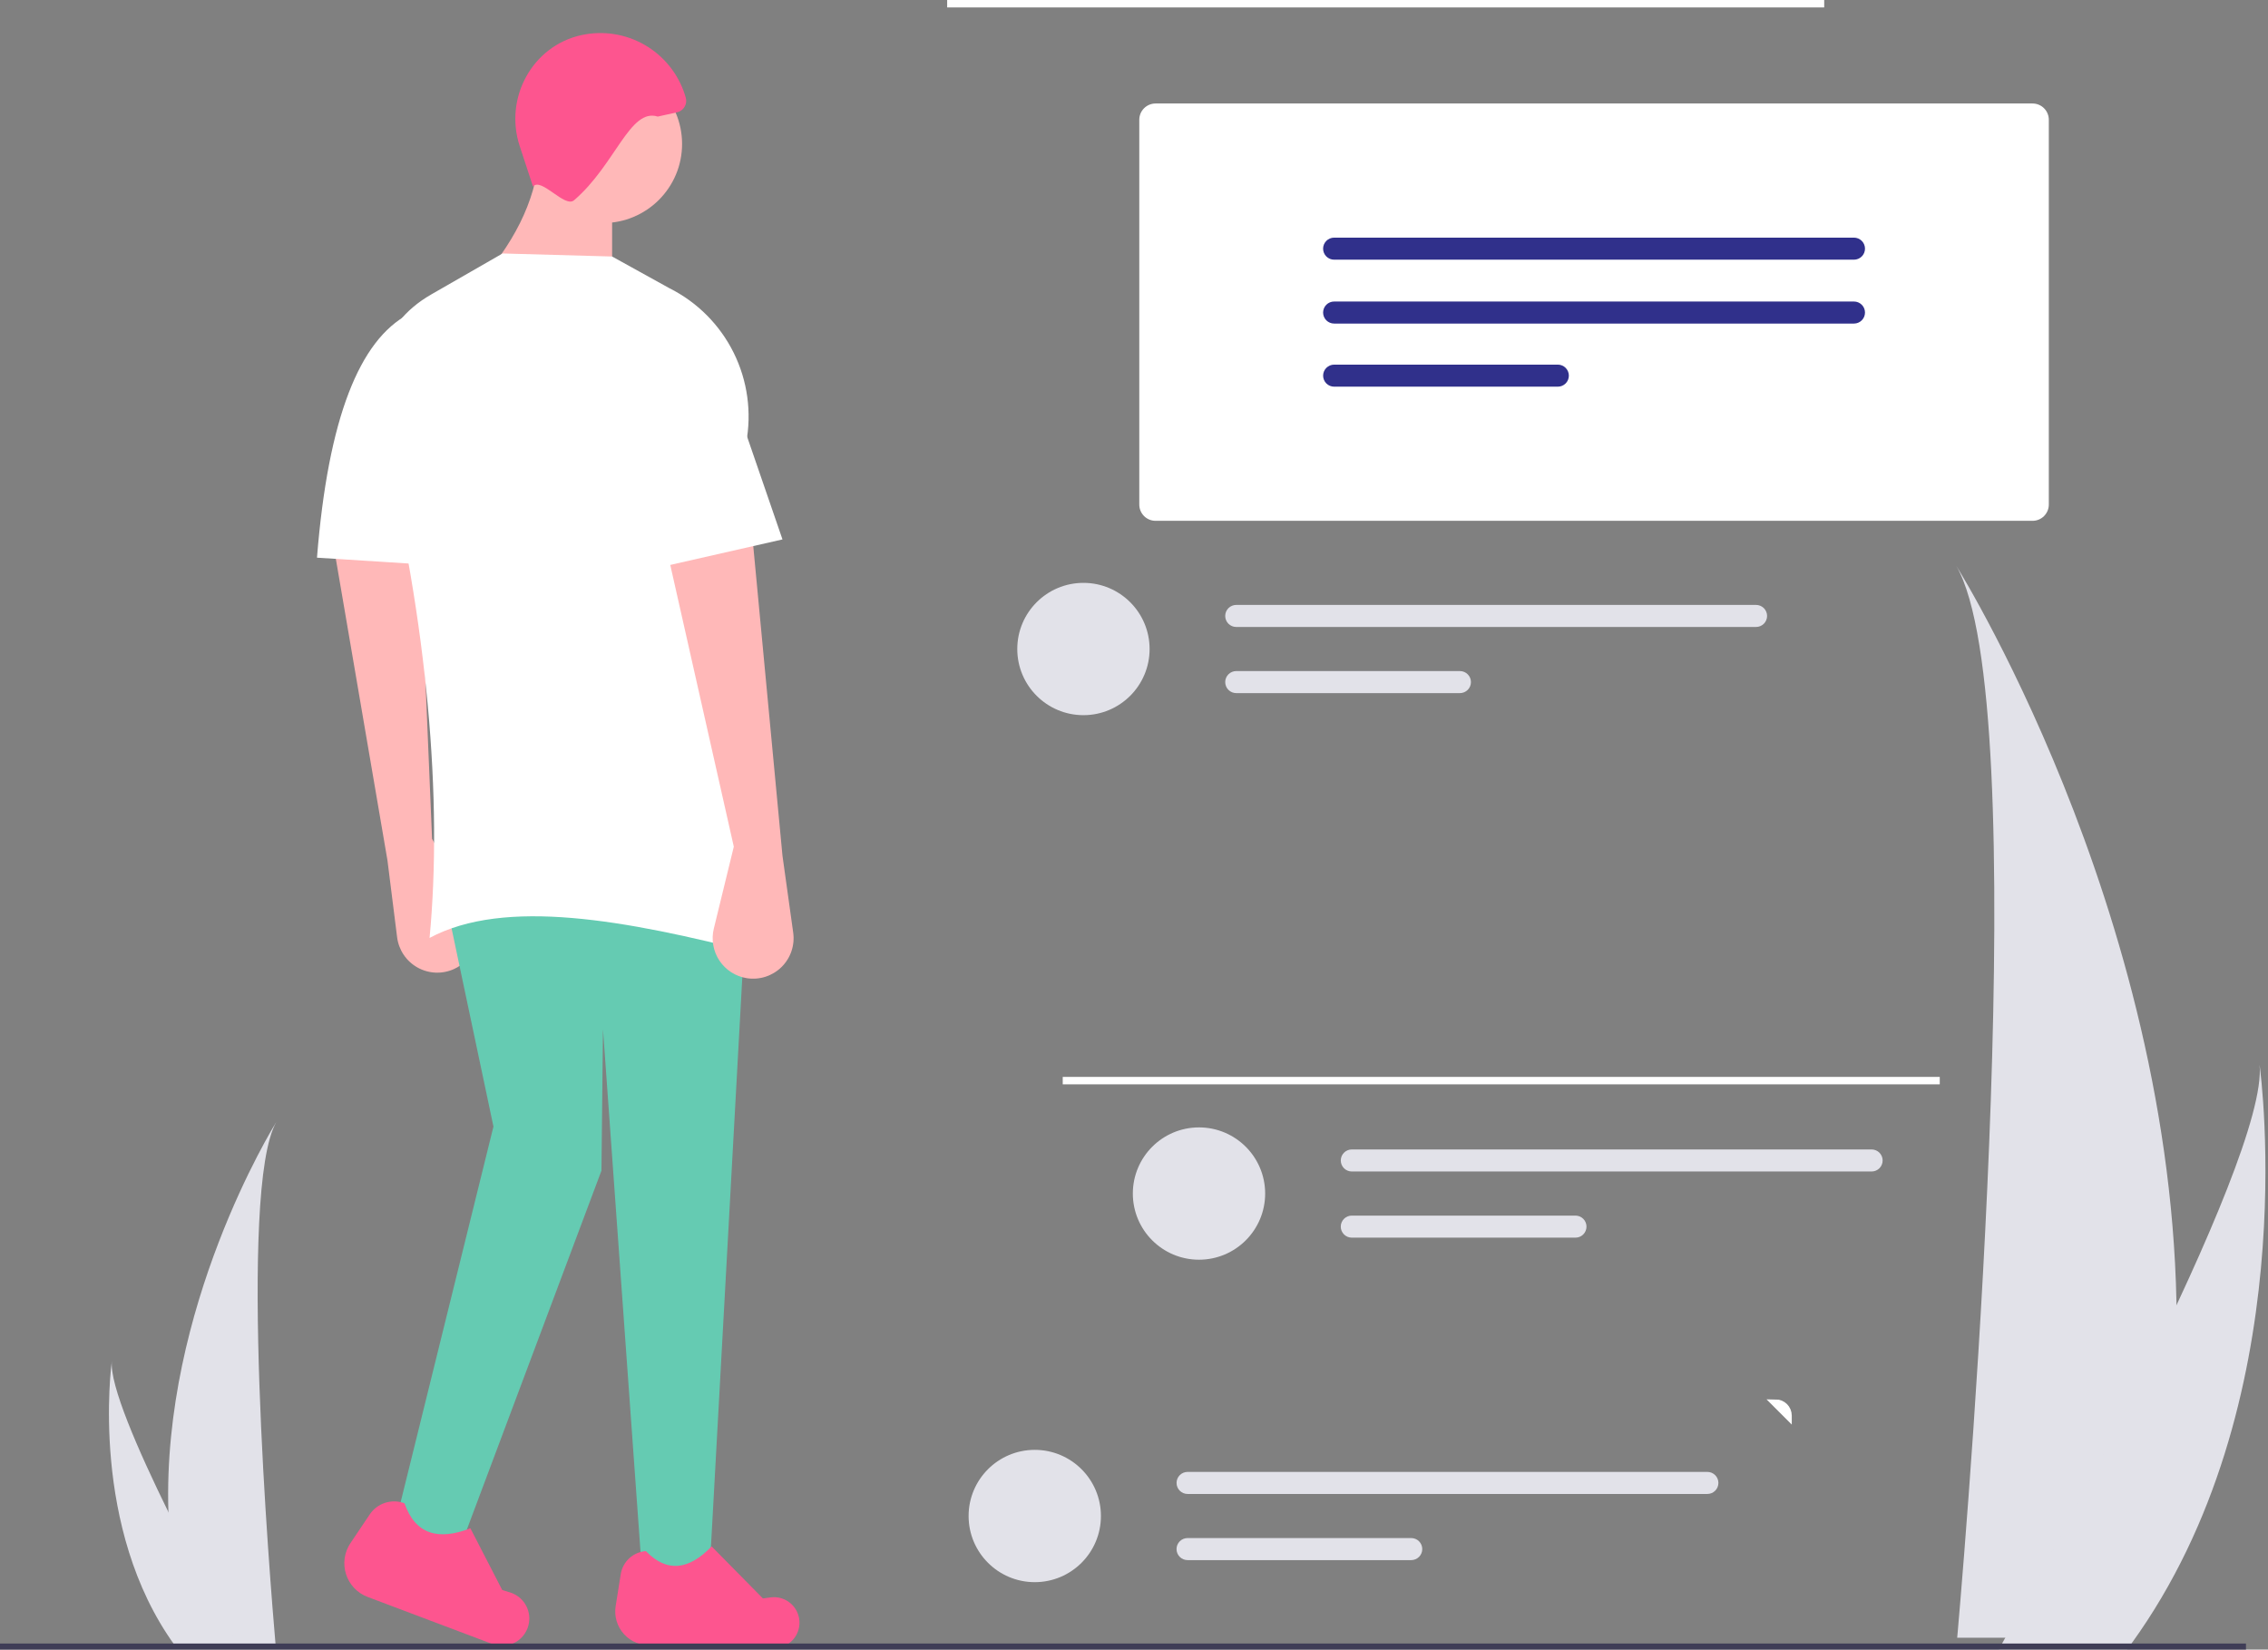 <svg width="609" height="443" viewBox="0 0 609 443" fill="none" xmlns="http://www.w3.org/2000/svg">
<rect x="0" y="0" width="609" height="443" fill="#808080" stroke="none"/>
<g clip-path="url(#clip0)">
<path d="M584.33 365.323C583.667 390.066 579.523 414.592 572.018 438.178C571.847 438.726 571.667 439.265 571.487 439.812H525.542C525.591 439.322 525.64 438.775 525.689 438.178C528.753 402.96 546.415 188.609 525.297 151.952C527.143 154.926 587.891 253.417 584.33 365.323Z" fill="#E2E2E9"/>
<path d="M572.345 441.366C571.961 441.913 571.561 442.461 571.152 443H536.686C536.947 442.534 537.249 441.987 537.601 441.366C543.295 431.089 560.148 400.363 575.793 368.511C592.606 334.28 608.03 298.751 606.731 285.893C607.131 288.793 618.764 377.203 572.345 441.366Z" fill="#E2E2E9"/>
<path d="M45.221 406.068C45.546 418.216 47.581 430.258 51.265 441.839C51.349 442.107 51.438 442.372 51.526 442.641H74.084C74.06 442.4 74.036 442.131 74.011 441.839C72.507 424.547 63.836 319.306 74.204 301.309C73.298 302.769 43.472 351.125 45.221 406.068Z" fill="#E2E2E9"/>
<path d="M46.912 441.838C47.101 442.107 47.297 442.376 47.498 442.641H64.421C64.292 442.412 64.144 442.143 63.971 441.838C61.175 436.793 52.901 421.707 45.22 406.068C36.965 389.262 29.392 371.818 30.03 365.505C29.834 366.929 24.122 410.336 46.912 441.838Z" fill="#E2E2E9"/>
<path d="M476.762 376.796C476.762 376.796 476.762 376.796 476.762 376.796C477.653 376.797 478.507 377.152 479.137 377.782C479.767 378.412 480.121 379.266 480.123 380.156C480.123 380.156 480.123 380.157 480.123 380.157L476.762 376.796Z" fill="#E2E2E9" stroke="white" stroke-width="2"/>
<path d="M277.853 424.89C287.664 424.89 295.618 416.936 295.618 407.125C295.618 397.314 287.664 389.36 277.853 389.36C268.041 389.36 260.088 397.314 260.088 407.125C260.088 416.936 268.041 424.89 277.853 424.89Z" fill="#E2E2E9"/>
<path d="M318.882 395.281C318.097 395.283 317.345 395.595 316.791 396.15C316.237 396.705 315.926 397.458 315.926 398.242C315.926 399.026 316.237 399.779 316.791 400.334C317.345 400.889 318.097 401.202 318.882 401.203H458.462C459.248 401.203 460.001 400.891 460.556 400.336C461.111 399.78 461.423 399.027 461.423 398.242C461.423 397.457 461.111 396.704 460.556 396.148C460.001 395.593 459.248 395.281 458.462 395.281H318.882Z" fill="#E2E2E9"/>
<path d="M318.881 413.046C318.095 413.046 317.342 413.358 316.787 413.913C316.232 414.468 315.92 415.221 315.92 416.007C315.92 416.792 316.232 417.545 316.787 418.1C317.342 418.656 318.095 418.968 318.881 418.968H378.943C379.728 418.968 380.481 418.656 381.036 418.1C381.592 417.545 381.904 416.792 381.904 416.007C381.904 415.221 381.592 414.468 381.036 413.913C380.481 413.358 379.728 413.046 378.943 413.046H318.881Z" fill="#E2E2E9"/>
<path d="M285.362 290.2H520.86C520.861 290.2 520.861 290.2 520.861 290.2H285.362Z" fill="#E2E2E9" stroke="white" stroke-width="2"/>
<path d="M321.952 338.293C331.764 338.293 339.717 330.34 339.717 320.529C339.717 310.717 331.764 302.764 321.952 302.764C312.141 302.764 304.188 310.717 304.188 320.529C304.188 330.34 312.141 338.293 321.952 338.293Z" fill="#E2E2E9"/>
<path d="M362.981 308.685C362.197 308.686 361.445 308.998 360.891 309.554C360.337 310.109 360.025 310.861 360.025 311.645C360.025 312.43 360.337 313.182 360.891 313.737C361.445 314.292 362.197 314.605 362.981 314.606H502.562C503.347 314.606 504.101 314.294 504.656 313.739C505.211 313.184 505.523 312.431 505.523 311.645C505.523 310.86 505.211 310.107 504.656 309.552C504.101 308.997 503.347 308.685 502.562 308.685H362.981Z" fill="#E2E2E9"/>
<path d="M362.98 326.449C362.195 326.449 361.442 326.761 360.887 327.316C360.331 327.872 360.02 328.625 360.02 329.41C360.02 330.195 360.331 330.948 360.887 331.504C361.442 332.059 362.195 332.371 362.98 332.371H423.042C423.828 332.371 424.581 332.059 425.136 331.504C425.691 330.948 426.003 330.195 426.003 329.41C426.003 328.625 425.691 327.872 425.136 327.316C424.581 326.761 423.828 326.449 423.042 326.449H362.98Z" fill="#E2E2E9"/>
<path d="M254.332 1H489.831C489.831 1 489.832 1 489.832 1H254.332Z" fill="#E2E2E9" stroke="white" stroke-width="2"/>
<path d="M290.923 192.059C300.734 192.059 308.688 184.105 308.688 174.294C308.688 164.483 300.734 156.529 290.923 156.529C281.112 156.529 273.158 164.483 273.158 174.294C273.158 184.105 281.112 192.059 290.923 192.059Z" fill="#E2E2E9"/>
<path d="M331.953 162.451C331.168 162.451 330.415 162.763 329.859 163.318C329.304 163.874 328.992 164.627 328.992 165.412C328.992 166.197 329.304 166.95 329.859 167.506C330.415 168.061 331.168 168.373 331.953 168.373H471.534C472.319 168.373 473.072 168.061 473.627 167.506C474.183 166.95 474.495 166.197 474.495 165.412C474.495 164.627 474.183 163.874 473.627 163.318C473.072 162.763 472.319 162.451 471.534 162.451H331.953Z" fill="#E2E2E9"/>
<path d="M331.953 180.216C331.168 180.216 330.415 180.528 329.859 181.083C329.304 181.638 328.992 182.391 328.992 183.177C328.992 183.962 329.304 184.715 329.859 185.27C330.415 185.825 331.168 186.137 331.953 186.137H392.015C392.8 186.137 393.553 185.825 394.109 185.27C394.664 184.715 394.976 183.962 394.976 183.177C394.976 182.391 394.664 181.638 394.109 181.083C393.553 180.528 392.8 180.216 392.015 180.216H331.953Z" fill="#E2E2E9"/>
<path d="M104.036 231.027L106.632 251.697C106.843 253.379 107.446 254.989 108.391 256.397C109.336 257.806 110.597 258.973 112.074 259.806C113.551 260.64 115.203 261.116 116.897 261.196C118.591 261.277 120.28 260.96 121.83 260.27V260.27C123.204 259.659 124.436 258.769 125.449 257.657C126.461 256.545 127.232 255.234 127.711 253.809C128.191 252.384 128.37 250.874 128.236 249.376C128.102 247.878 127.659 246.424 126.934 245.106L116.017 225.256L112.447 139.909L89.361 145.293L104.036 231.027Z" fill="#FFB8B8"/>
<path d="M190.505 422.625L172.532 424.259L161.912 276.391L161.503 314.379L122.29 418.949L106.768 406.695L132.501 302.534L120.247 244.53H200.308L190.505 422.625Z" fill="#65CBB2"/>
<path d="M208.326 442.609L174.915 441.793C173.554 441.893 172.187 441.683 170.918 441.181C169.649 440.678 168.51 439.894 167.586 438.889C166.662 437.884 165.978 436.682 165.584 435.375C165.19 434.068 165.097 432.689 165.312 431.341L166.681 422.738C166.942 421.097 167.751 419.592 168.976 418.469C170.2 417.346 171.769 416.67 173.426 416.552V416.552C179.129 422.454 185.027 421.582 191.082 415.289L204.855 429.261L206.912 428.985C208.539 428.766 210.191 429.139 211.566 430.035C212.941 430.932 213.949 432.292 214.406 433.869C214.69 434.849 214.751 435.88 214.586 436.886C214.42 437.893 214.032 438.85 213.45 439.688C212.867 440.525 212.105 441.222 211.218 441.728C210.332 442.233 209.344 442.534 208.326 442.609V442.609Z" fill="#FD558F"/>
<path d="M132.223 441.503L98.717 428.862C97.351 428.346 96.12 427.529 95.115 426.471C94.11 425.413 93.358 424.141 92.914 422.751C92.47 421.36 92.346 419.888 92.552 418.443C92.757 416.998 93.287 415.618 94.101 414.407L99.297 406.679C100.288 405.205 101.748 404.11 103.441 403.571C105.134 403.032 106.959 403.082 108.62 403.712V403.712C111.497 411.999 117.609 413.806 126.311 410.424L134.857 426.998L136.976 427.654C138.652 428.174 140.086 429.278 141.017 430.765C141.948 432.253 142.314 434.025 142.048 435.76C141.883 436.838 141.479 437.866 140.866 438.768C140.253 439.67 139.446 440.423 138.505 440.974C137.563 441.524 136.511 441.857 135.424 441.949C134.337 442.041 133.243 441.888 132.223 441.503Z" fill="#FD558F"/>
<path d="M161.911 59.9C173.641 59.9 183.151 50.391 183.151 38.66C183.151 26.929 173.641 17.419 161.911 17.419C150.18 17.419 140.67 26.929 140.67 38.66C140.67 50.391 150.18 59.9 161.911 59.9Z" fill="#FFB8B8"/>
<path d="M164.362 77.873L127.6 77.055C137.701 65.879 143.837 54.221 144.756 41.927H164.362V77.873Z" fill="#FFB8B8"/>
<path d="M202.759 255.967C168.057 247.064 135.496 241.062 115.346 251.883C118.874 214.784 114.793 167.427 102.683 117.932C98.75 101.855 101.418 87.369 115.754 79.098L134.952 68.069L164.362 68.886L179.707 77.376C187.211 81.125 193.286 87.221 197.009 94.737C200.733 102.254 201.902 110.78 200.338 119.021C192.094 162.407 196.549 209.233 202.759 255.967Z" fill="white"/>
<path d="M210.111 229.825L212.99 250.457C213.224 252.136 213.062 253.848 212.517 255.453C211.971 257.059 211.057 258.515 209.848 259.704C208.639 260.894 207.169 261.784 205.554 262.303C203.94 262.822 202.226 262.956 200.551 262.694V262.694C199.065 262.462 197.643 261.924 196.376 261.114C195.109 260.304 194.023 259.24 193.189 257.988C192.354 256.737 191.788 255.326 191.527 253.845C191.266 252.364 191.315 250.845 191.672 249.384L197.04 227.374L178.25 144.045L201.942 143.229L210.111 229.825Z" fill="#FFB8B8"/>
<path d="M123.514 152.215L85.117 149.764C88.117 111.992 96.654 91.343 109.626 84.408L123.514 100.747V152.215Z" fill="white"/>
<path d="M176.616 31.307C169.132 28.913 165.249 44.258 154.15 53.773C151.627 55.937 145.331 47.502 143.121 50.097L139.546 39.218C135.306 26.311 142.947 12.24 156.234 9.404C156.587 9.328 156.943 9.261 157.302 9.201C163.097 8.235 169.044 9.446 174.001 12.599C178.958 15.752 182.575 20.626 184.157 26.284C184.265 26.696 184.288 27.126 184.226 27.548C184.163 27.969 184.016 28.374 183.792 28.737C183.569 29.1 183.274 29.414 182.926 29.66C182.577 29.905 182.183 30.078 181.766 30.167L176.616 31.307Z" fill="#FD558F"/>
<path d="M210.111 144.863L174.165 153.032L172.531 94.212L192.955 95.029L210.111 144.863Z" fill="white"/>
<path d="M603.088 441.366H0V443H603.088V441.366Z" fill="#3F3D56"/>
<path d="M545.783 139.866H310.283C309.127 139.864 308.018 139.405 307.201 138.587C306.383 137.769 305.923 136.661 305.922 135.505V32.155C305.923 30.999 306.383 29.89 307.201 29.073C308.018 28.255 309.127 27.795 310.283 27.794H545.783C546.939 27.795 548.048 28.255 548.865 29.073C549.683 29.89 550.143 30.999 550.144 32.155V135.505C550.143 136.661 549.683 137.769 548.865 138.587C548.048 139.405 546.939 139.864 545.783 139.866Z" fill="white"/>
<path d="M358.243 63.817C357.854 63.817 357.468 63.893 357.108 64.041C356.749 64.19 356.422 64.408 356.146 64.683C355.871 64.958 355.652 65.284 355.503 65.644C355.354 66.004 355.277 66.389 355.277 66.778C355.277 67.167 355.354 67.553 355.503 67.912C355.652 68.272 355.871 68.599 356.146 68.874C356.422 69.149 356.749 69.367 357.108 69.515C357.468 69.663 357.854 69.74 358.243 69.739H497.824C498.609 69.739 499.362 69.427 499.918 68.872C500.473 68.317 500.785 67.564 500.785 66.778C500.785 65.993 500.473 65.24 499.918 64.685C499.362 64.129 498.609 63.817 497.824 63.817H358.243Z" fill="#30308B"/>
<path d="M358.243 80.973C357.854 80.972 357.468 81.048 357.108 81.197C356.749 81.345 356.422 81.563 356.146 81.838C355.871 82.113 355.652 82.44 355.503 82.799C355.354 83.159 355.277 83.544 355.277 83.933C355.277 84.323 355.354 84.708 355.503 85.068C355.652 85.427 355.871 85.754 356.146 86.029C356.422 86.304 356.749 86.522 357.108 86.67C357.468 86.819 357.854 86.895 358.243 86.894H497.824C498.609 86.894 499.362 86.582 499.918 86.027C500.473 85.472 500.785 84.719 500.785 83.933C500.785 83.148 500.473 82.395 499.918 81.84C499.362 81.285 498.609 80.973 497.824 80.973H358.243Z" fill="#30308B"/>
<path d="M358.244 97.921C357.459 97.921 356.706 98.233 356.15 98.788C355.595 99.343 355.283 100.096 355.283 100.882C355.283 101.667 355.595 102.42 356.15 102.975C356.706 103.531 357.459 103.842 358.244 103.842H418.306C419.091 103.842 419.844 103.531 420.4 102.975C420.955 102.42 421.267 101.667 421.267 100.882C421.267 100.096 420.955 99.343 420.4 98.788C419.844 98.233 419.091 97.921 418.306 97.921H358.244Z" fill="#30308B"/>
</g>
<defs>
<clipPath id="clip0">
<rect width="608.312" height="443" fill="white"/>
</clipPath>
</defs>
</svg>
